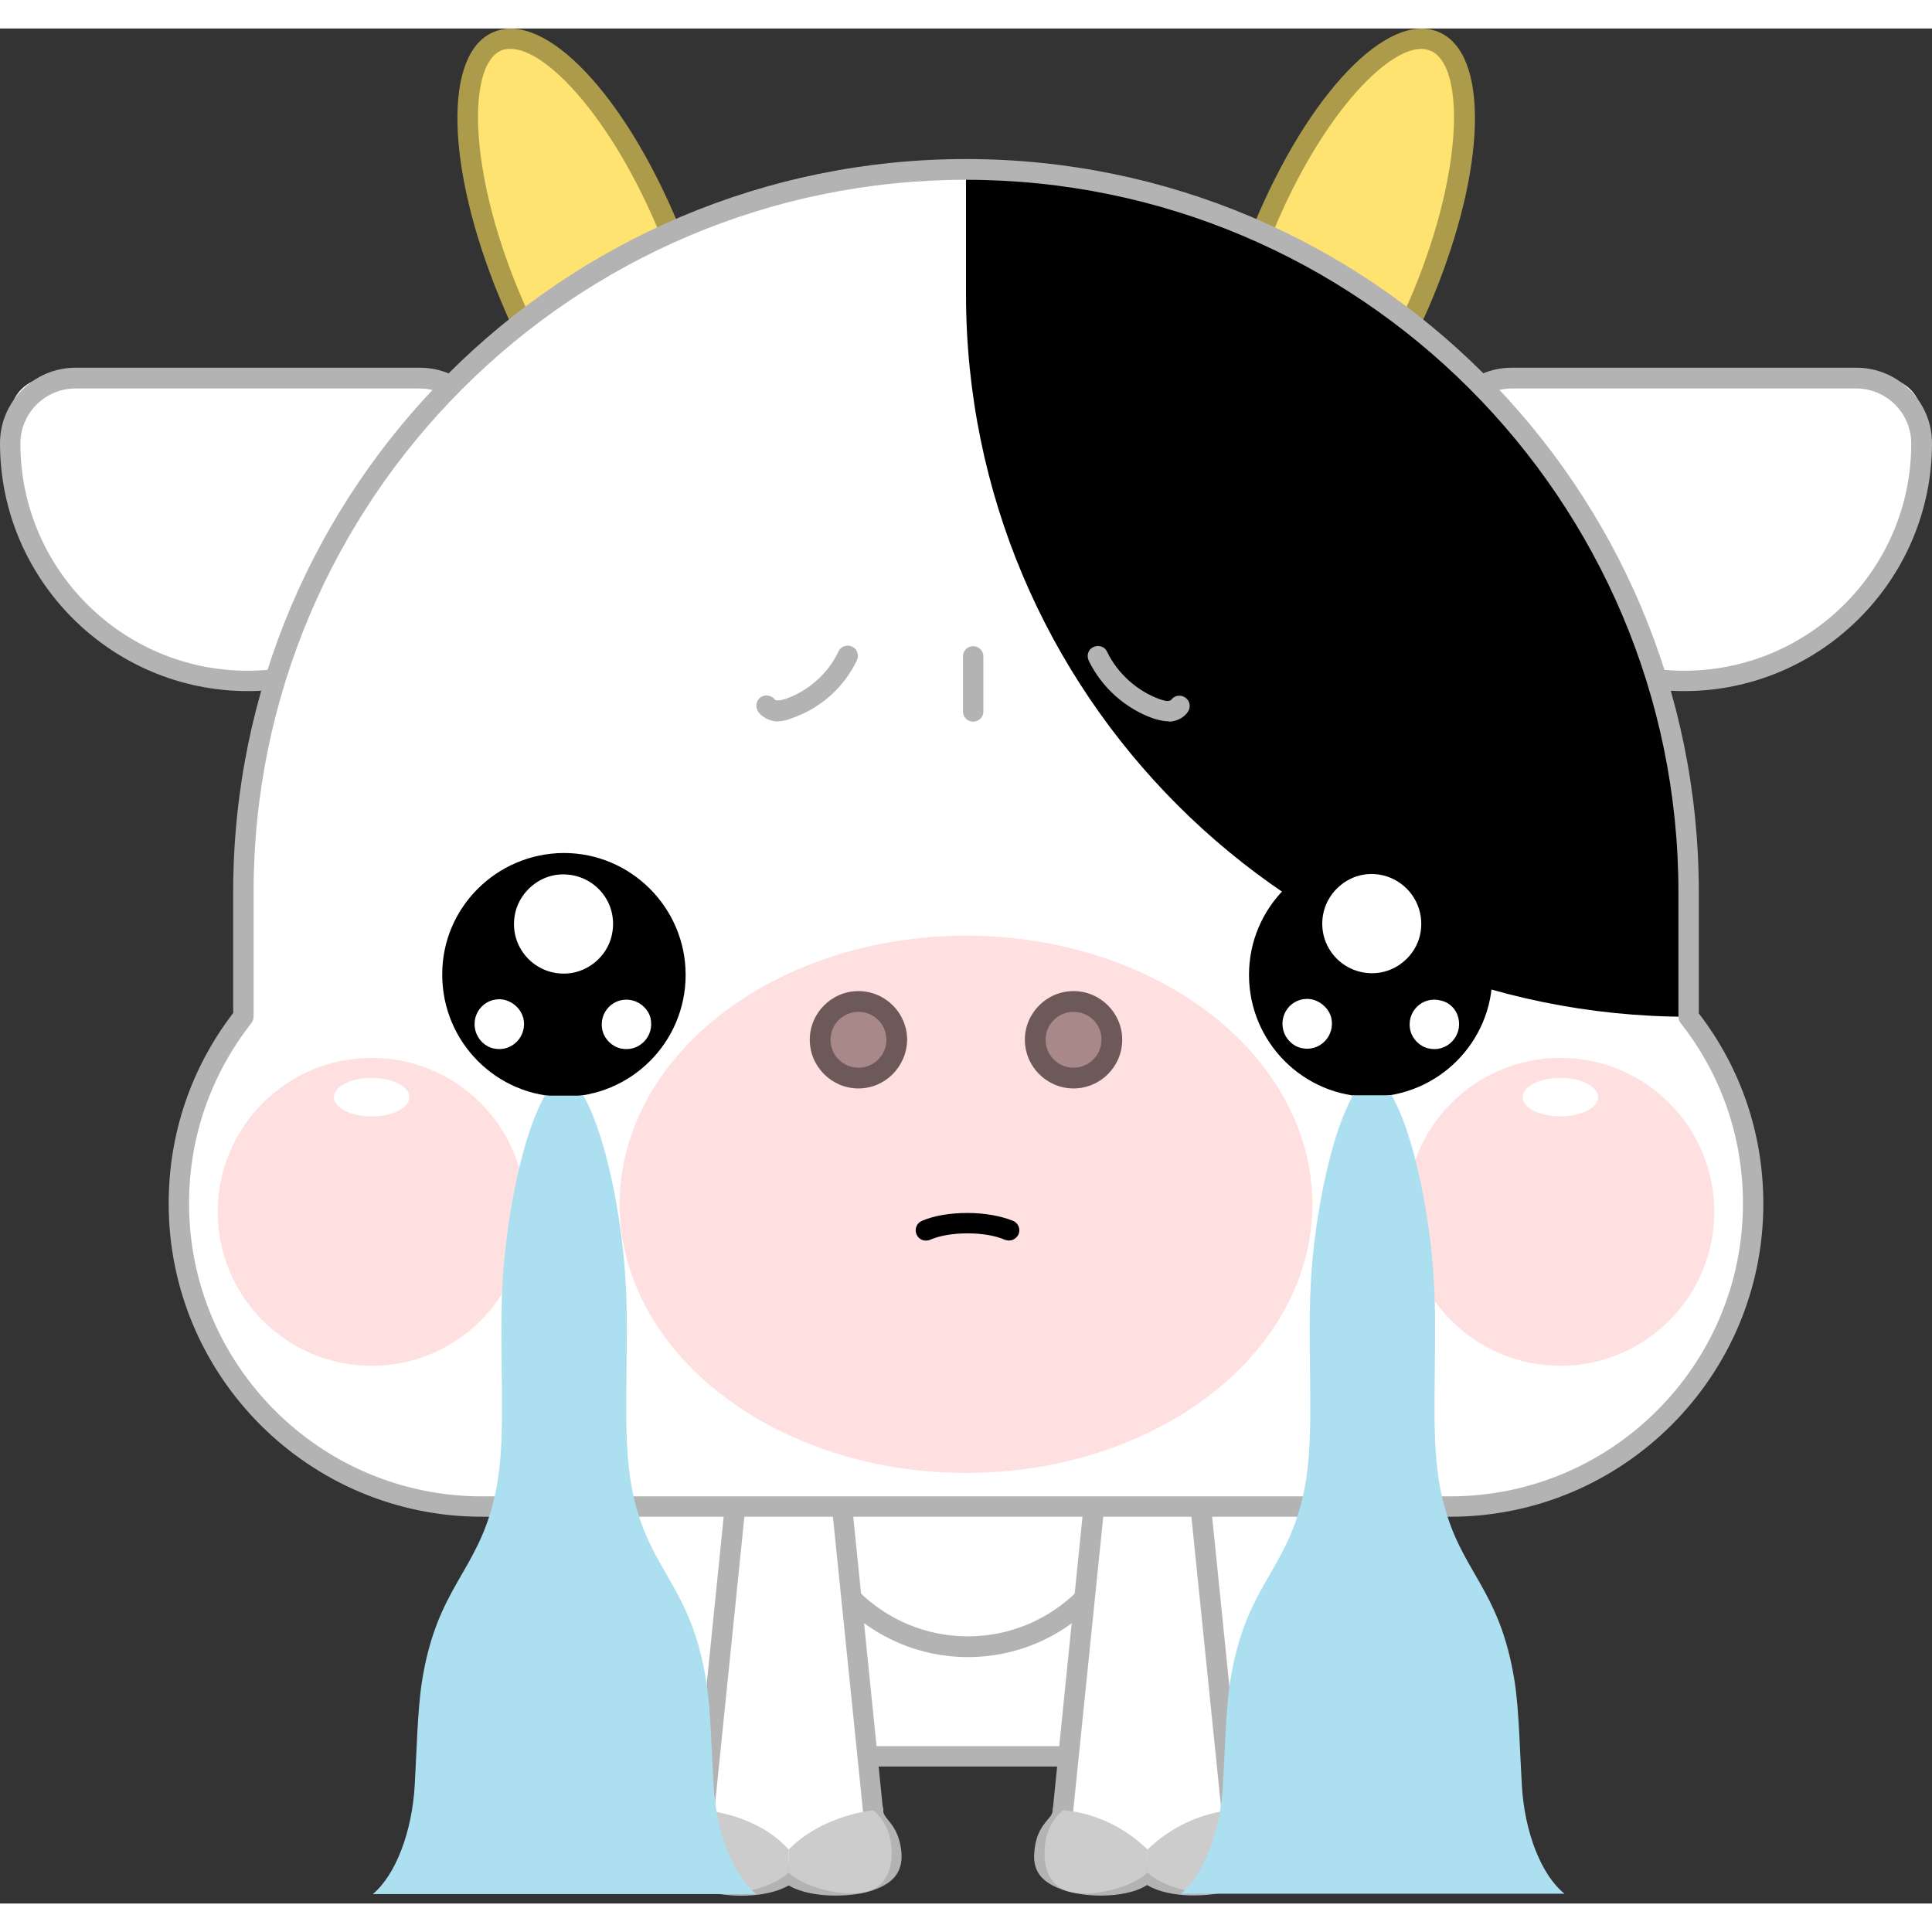<svg xmlns="http://www.w3.org/2000/svg" version="1.1" xmlns:xlink="http://www.w3.org/1999/xlink" width="512" height="512" x="0" y="0" viewBox="0 0 512 496.9" style="enable-background:new 0 0 512 512" xml:space="preserve" class=""><rect x="0" y="0" width="512" height="496.9" fill="#333333" stroke="none"/><g><path fill="#ffffff" d="M204.6 434.9c-8.9 8.4-28.6 28.7-31.8 32-5.5 5.6-13.5 7.2-20.4 4.7-2.6-.9-5-2.4-7-4.4-7.7-7.5-7.8-19.8-.3-27.5 3.2-3.2 22.5-23.2 32.1-32.3" opacity="1" data-original="#ffffff" class=""></path><path fill="#b3b3b3" d="M158.9 475.5c-2.5 0-5-.4-7.4-1.3-3-1.1-5.7-2.8-8-5-4.2-4.1-6.6-9.7-6.6-15.6-.1-5.9 2.2-11.5 6.3-15.7l2.4-2.5c6.5-6.6 21.6-22.2 29.8-29.9 1.1-1 2.8-1 3.8.1s1 2.8-.1 3.8c-8.1 7.7-23.2 23.1-29.6 29.7l-2.4 2.5c-3.1 3.2-4.8 7.4-4.8 11.9s1.8 8.6 5 11.8c1.7 1.7 3.8 3 6.1 3.8 6.1 2.2 13 .6 17.6-4l2.3-2.3c6.6-6.7 21.9-22.5 29.6-29.8 1.1-1 2.8-1 3.8.1s1 2.8-.1 3.8c-7.6 7.2-22.9 22.9-29.4 29.6l-2.3 2.3c-4.4 4.3-10.1 6.7-16 6.7z" opacity="1" data-original="#b3b3b3"></path><path fill="#ffffff" d="M335.9 407.5c9.6 9 28.9 29.1 32.1 32.3 7.5 7.7 7.4 20-.3 27.5-2.1 2-4.5 3.5-7 4.4-6.9 2.5-14.9.9-20.4-4.7-3.2-3.3-22.9-23.6-31.8-32" opacity="1" data-original="#ffffff" class=""></path><path fill="#b3b3b3" d="M354.1 475.5c-5.9 0-11.6-2.3-15.8-6.6l-2.3-2.4c-6.5-6.7-21.8-22.4-29.4-29.6-1.1-1-1.1-2.8-.1-3.8 1-1.1 2.8-1.1 3.8-.1 7.7 7.3 23 23 29.6 29.7l2.3 2.4c4.5 4.6 11.4 6.2 17.6 4 2.3-.8 4.3-2.1 6.1-3.8 6.6-6.4 6.7-17 .2-23.6l-2.4-2.5c-6.4-6.6-21.5-22.1-29.6-29.7-1.1-1-1.1-2.8-.1-3.8 1-1.1 2.8-1.1 3.8-.1 8.2 7.7 23.3 23.3 29.8 29.9l2.4 2.5c8.6 8.7 8.4 22.8-.3 31.3-2.3 2.3-5 4-8 5-2.6.7-5.1 1.2-7.6 1.2z" opacity="1" data-original="#b3b3b3"></path><path fill="#ffffff" d="M189.6 457.9h134.6c9.3-4.4 25.4-18.4 29.3-30 0-16.3 1.4-27.7 0-43.4-2.4-26.5-9-47.5-27.6-69.4-15.3-18-30.2-39.1-34.3-65.3h-70c-4 26.2-19 47.2-34.3 65.3-18.7 21.9-25.3 42.9-27.7 69.4-1.4 15.7 0 26.6 0 43.4 4 11.9 20.4 25.8 30 30z" opacity="1" data-original="#ffffff" class=""></path><path fill="#b3b3b3" d="M324.1 460.6H189.6c-.4 0-.7-.1-1.1-.2-9.9-4.3-27.1-18.8-31.4-31.6-.1-.3-.1-.6-.1-.9 0-5.8-.2-10.9-.3-15.9-.3-9-.6-17.4.3-27.8 2.7-29.9 10.8-50.4 28.2-70.9 14.4-17 29.6-37.8 33.7-63.9.2-1.3 1.3-2.3 2.7-2.3h70c1.3 0 2.5 1 2.7 2.3 4 26.1 19.3 46.9 33.7 63.9 17.4 20.5 25.6 41.1 28.2 70.9.9 10.4.6 19.1.3 28.2-.2 4.9-.3 9.9-.3 15.5 0 .3 0 .6-.1.9-4.2 12.5-20.7 26.8-30.7 31.6-.5.1-.9.2-1.3.2zm-133.9-5.4h133.3c8.7-4.4 23.4-17.2 27.2-27.7 0-5.5.2-10.4.3-15.2.3-9 .6-17.4-.3-27.5-2.5-28.6-10.4-48.3-27-67.9-14.5-17-29.8-38-34.5-64.3h-65.4c-4.7 26.3-20.1 47.2-34.5 64.3-16.6 19.6-24.4 39.3-27 67.9-.9 10.1-.6 18-.3 27.2.2 4.8.3 9.8.3 15.6 4 10.8 19.1 23.5 27.9 27.6z" opacity="1" data-original="#b3b3b3"></path><circle cx="256.5" cy="384.9" r="44" fill="#ffffff" opacity="1" data-original="#ffffff" class=""></circle><path fill="#b3b3b3" d="M256.5 431.6c-25.7 0-46.7-20.9-46.7-46.7s20.9-46.7 46.7-46.7 46.7 20.9 46.7 46.7-20.9 46.7-46.7 46.7zm0-87.9c-22.7 0-41.2 18.5-41.2 41.2s18.5 41.2 41.2 41.2 41.2-18.5 41.2-41.2-18.4-41.2-41.2-41.2z" opacity="1" data-original="#b3b3b3"></path><path fill="#ffffff" d="M236.3 483.5c-.6-7.4-4.6-6.7-4.9-11.4l-8.6-84.7-11.3.2-16.2-.2-8.6 84.7c-.3 4.6-4.3 3.9-4.9 11.4-.3 3.6 1.1 5.5 5.8 7.2 6.1 2.2 17.6 1.8 21.5-2.1v-.1.1c3.8 3.9 15.3 4.3 21.5 2.1 4.6-1.6 6-3.5 5.7-7.2z" opacity="1" data-original="#ffffff" class=""></path><path fill="#b3b3b3" d="M221.4 494.8c-4.5 0-9.2-.8-12.4-2.7-5.9 3.5-16.7 3.3-22.4 1.3-4.1-1.5-8.2-3.8-7.6-10 .4-5 2.3-7.1 3.6-8.7.9-1 1.2-1.5 1.3-2.6l8.6-84.8c.1-1.4 1.4-2.5 2.7-2.4l16.2.2 11.2-.2c1.4 0 2.6 1 2.8 2.4L234 472c.1 1.2.5 1.7 1.3 2.7 1.3 1.6 3.1 3.7 3.6 8.7.5 6.2-3.6 8.6-7.6 10-2.5.9-6.2 1.4-9.9 1.4zm-10.2-7.8c3 2.6 12.7 3.2 18.4 1.2 4.3-1.5 4.2-2.7 4-4.4-.3-3.3-1.2-4.4-2.3-5.6-1.1-1.3-2.4-2.8-2.6-5.8l-8.4-82.2-8.8.2-13.8-.2-8.4 82.3c-.2 2.9-1.5 4.4-2.6 5.7s-2 2.4-2.3 5.6c-.2 1.8-.3 2.9 4 4.4 5.7 2 15.6 1.3 18.5-1.3.5-.6 1.3-1 2.1-1 .9 0 1.7.4 2.2 1.1z" opacity="1" data-original="#b3b3b3"></path><path fill="#b3b3b3" d="M186.6 474.9c-1.5 0-2.7-1.2-2.7-2.7s1.2-2.7 2.7-2.7c1.5 0 2.7 1.2 2.7 2.7s-1.2 2.7-2.7 2.7z" opacity="1" data-original="#b3b3b3"></path><path fill="#cccccc" d="M209 482.6c-8.6-9.6-22.4-10.4-22.4-10.4-3.2 2.6-4.9 6.6-4.9 11.4 0 3.6 1.1 8.2 5.8 9.9 6.2 2.2 17.6-.9 21.5-4.8z" opacity="1" data-original="#cccccc"></path><path fill="#b3b3b3" d="M231.4 474.9c-1.5 0-2.7-1.2-2.7-2.7s1.2-2.7 2.7-2.7c1.5 0 2.7 1.2 2.7 2.7s-1.2 2.7-2.7 2.7z" opacity="1" data-original="#b3b3b3"></path><path fill="#cccccc" d="M209 482.6c9.2-9.3 22.4-10.4 22.4-10.4 3.2 2.6 4.9 6.6 4.9 11.4 0 3.6-1.1 8.2-5.8 9.9-6.2 2.2-17.6-.9-21.5-4.8z" opacity="1" data-original="#cccccc"></path><path fill="#ffffff" d="M331.4 483.5c-.6-7.4-4.6-6.7-4.9-11.4l-8.6-84.7-11.3.2-16.2-.2-8.6 84.7c-.3 4.6-4.3 3.9-4.9 11.4-.3 3.6 1.1 5.5 5.8 7.2 6.1 2.2 17.6 1.8 21.5-2.1v-.1.1c3.8 3.9 15.3 4.3 21.5 2.1 4.6-1.6 6-3.5 5.7-7.2z" opacity="1" data-original="#ffffff" class=""></path><path fill="#b3b3b3" d="M291.7 494.8c-3.8 0-7.4-.6-10-1.5-4.1-1.5-8.2-3.8-7.6-10 .4-5 2.3-7.1 3.6-8.7.9-1 1.2-1.5 1.3-2.6l8.6-84.8c.1-1.4 1.4-2.5 2.7-2.4l16.2.2 11.2-.2c1.4 0 2.6 1 2.8 2.4l8.6 84.7c.1 1.2.5 1.7 1.3 2.7 1.3 1.6 3.1 3.7 3.6 8.7.5 6.2-3.6 8.6-7.6 10-5.7 2-16.5 2.3-22.4-1.3-3.1 2-7.8 2.8-12.3 2.8zm1.1-104.6-8.4 82.3c-.2 2.9-1.5 4.4-2.6 5.7s-2 2.4-2.3 5.6c-.2 1.7-.3 2.9 4 4.4 5.7 2 15.6 1.3 18.5-1.3.5-.6 1.2-1.1 2.1-1 .9 0 1.6.4 2.1 1.1 3 2.6 12.7 3.2 18.4 1.2 4.3-1.5 4.2-2.7 4-4.4-.3-3.3-1.2-4.4-2.3-5.6-1.1-1.3-2.4-2.8-2.6-5.8l-8.4-82.2-8.8.2z" opacity="1" data-original="#b3b3b3"></path><path fill="#b3b3b3" d="M281.7 474.9c-1.5 0-2.7-1.2-2.7-2.7s1.2-2.7 2.7-2.7c1.5 0 2.7 1.2 2.7 2.7s-1.2 2.7-2.7 2.7z" opacity="1" data-original="#b3b3b3"></path><path fill="#cccccc" d="M304.1 482.6c-10.4-10.2-22.4-10.4-22.4-10.4-3.2 2.6-4.9 6.6-4.9 11.4 0 3.6 1.1 8.2 5.8 9.9 6.2 2.2 17.6-.9 21.5-4.8z" opacity="1" data-original="#cccccc"></path><path fill="#b3b3b3" d="M326.5 474.9c-1.5 0-2.7-1.2-2.7-2.7s1.2-2.7 2.7-2.7c1.5 0 2.7 1.2 2.7 2.7s-1.2 2.7-2.7 2.7z" opacity="1" data-original="#b3b3b3"></path><path fill="#cccccc" d="M304.1 482.6c10.6-10.2 22.4-10.4 22.4-10.4 3.2 2.6 4.9 6.6 4.9 11.4 0 3.6-1.1 8.2-5.8 9.9-6.2 2.2-17.6-.9-21.5-4.8z" opacity="1" data-original="#cccccc"></path><ellipse cx="156.1" cy="61.8" fill="#fee370" rx="22.9" ry="63.2" transform="rotate(-22.48 156.04 61.692)" opacity="1" data-original="#fee370"></ellipse><path fill="#ad9b4c" d="M176.9 123.6c-13.3 0-31.6-20.9-44.4-52-14.4-34.7-15.1-65.2-1.6-70.7 13.5-5.6 34.5 16.4 48.9 51.1 14.4 34.7 15.1 65.2 1.6 70.7-1.4.6-2.9.9-4.5.9zM135.3 5.4c-.9 0-1.7.1-2.4.4-8.8 3.6-9.1 30.7 4.5 63.6 13.7 33 33 51.9 41.8 48.2 8.8-3.6 9.1-30.7-4.5-63.6-12.5-30.1-29.8-48.6-39.4-48.6z" opacity="1" data-original="#ad9b4c"></path><ellipse cx="355.9" cy="61.8" fill="#fee370" rx="63.2" ry="22.9" transform="rotate(-67.48 355.916 61.707)" opacity="1" data-original="#fee370"></ellipse><path fill="#ad9b4c" d="M335.1 123.6c-1.6 0-3-.3-4.4-.9-13.5-5.6-12.8-36 1.6-70.7S367.7-4.7 381.2.9s12.8 36-1.6 70.7c-13 31.1-31.2 52-44.5 52zM376.7 5.4c-9.6 0-26.9 18.4-39.4 48.7-13.6 33-13.3 60-4.5 63.6 8.8 3.7 28.1-15.3 41.8-48.2 13.6-33 13.3-60 4.5-63.6-.8-.3-1.6-.5-2.4-.5z" opacity="1" data-original="#ad9b4c"></path><path fill="#ffffff" d="M91.6 172.9H64.2c-33.9 0-61.5-27.5-61.5-61.5v-8.6c0-5.6 4.5-10.2 10.2-10.2h105.6c5.6 0 10.2 4.5 10.2 10.2v33.1c-.1 20.4-16.7 37-37.1 37z" opacity="1" data-original="#ffffff" class=""></path><path fill="#b3b3b3" d="M65.7 175.6C29.5 175.6 0 146.1 0 109.9c0-11 9-20 20-20h91.3c11 0 20 9 20 20 0 36.2-29.4 65.7-65.6 65.7zM20 95.4c-8 0-14.6 6.5-14.6 14.6 0 33.2 27 60.2 60.2 60.2s60.2-27 60.2-60.2c0-8-6.5-14.6-14.6-14.6z" opacity="1" data-original="#b3b3b3"></path><path fill="#ffffff" d="M420.4 172.9h26.5c34.5 0 62.4-27.9 62.4-62.4v-7.6c0-5.6-4.5-10.2-10.2-10.2H393.5c-5.6 0-10.2 4.5-10.2 10.2V136c.1 20.3 16.7 36.9 37.1 36.9z" opacity="1" data-original="#ffffff" class=""></path><path fill="#b3b3b3" d="M446.3 175.6c-36.2 0-65.7-29.5-65.7-65.7 0-11 9-20 20-20H492c11 0 20 9 20 20 0 36.2-29.5 65.7-65.7 65.7zm-45.6-80.2c-8 0-14.6 6.5-14.6 14.6 0 33.2 27 60.2 60.2 60.2s60.2-27 60.2-60.2c0-8-6.5-14.6-14.6-14.6z" opacity="1" data-original="#b3b3b3"></path><path fill="#ffffff" d="M64.5 261.9v-33c0-105.8 85.7-191.5 191.5-191.5s191.5 85.7 191.5 191.5v33c10.7 13.6 17.1 30.8 17.1 49.5 0 44.3-35.9 80.3-80.3 80.3H127.7c-44.3 0-80.3-35.9-80.3-80.3 0-18.7 6.4-35.8 17.1-49.5z" opacity="1" data-original="#ffffff" class=""></path><path d="M447.5 261.9v-33c0-105.8-85.7-191.5-191.5-191.5v33c0 105.8 85.7 191.5 191.5 191.5z" fill="#000000" opacity="1" data-original="#000000"></path><path fill="#b3b3b3" d="M384.3 394.4H127.7c-45.8 0-83-37.2-83-83 0-18.4 5.9-35.9 17.1-50.5v-32.1c0-107.1 87.1-194.2 194.2-194.2s194.2 87.1 194.2 194.2V261c11.2 14.6 17.1 32 17.1 50.5 0 45.7-37.2 82.9-83 82.9zM256 40.1c-104.1 0-188.8 84.7-188.8 188.8v33c0 .6-.2 1.2-.6 1.7-10.8 13.8-16.5 30.3-16.5 47.8 0 42.8 34.8 77.6 77.6 77.6h256.6c42.8 0 77.6-34.8 77.6-77.6 0-17.5-5.7-34.1-16.5-47.8-.4-.5-.6-1.1-.6-1.7v-33c0-104.1-84.7-188.8-188.8-188.8z" opacity="1" data-original="#b3b3b3"></path><circle cx="98.5" cy="313.6" r="40.8" fill="#ffe0e0" opacity="1" data-original="#ffe0e0" class=""></circle><ellipse cx="98.5" cy="283.2" fill="#ffffff" rx="10" ry="5.1" opacity="1" data-original="#ffffff" class=""></ellipse><circle cx="413.5" cy="313.6" r="40.8" fill="#ffe0e0" opacity="1" data-original="#ffe0e0" class=""></circle><ellipse cx="413.5" cy="283.2" fill="#ffffff" rx="10" ry="5.1" opacity="1" data-original="#ffffff" class=""></ellipse><ellipse cx="256" cy="311.6" fill="#ffe0e0" rx="91.8" ry="71.2" opacity="1" data-original="#ffe0e0" class=""></ellipse><circle cx="227.5" cy="268" r="10.2" fill="#a88888" opacity="1" data-original="#a88888"></circle><path fill="#6e5959" d="M227.5 280.9c-7.1 0-12.9-5.8-12.9-12.9s5.8-12.9 12.9-12.9 12.9 5.8 12.9 12.9c-.1 7.1-5.8 12.9-12.9 12.9zm0-20.3c-4.1 0-7.4 3.3-7.4 7.4s3.3 7.4 7.4 7.4 7.4-3.3 7.4-7.4-3.3-7.4-7.4-7.4z" opacity="1" data-original="#6e5959"></path><circle cx="284.5" cy="268" r="10.2" fill="#a88888" opacity="1" data-original="#a88888"></circle><path fill="#6e5959" d="M284.5 280.9c-7.1 0-12.9-5.8-12.9-12.9s5.8-12.9 12.9-12.9 12.9 5.8 12.9 12.9-5.8 12.9-12.9 12.9zm0-20.3c-4.1 0-7.4 3.3-7.4 7.4s3.3 7.4 7.4 7.4 7.4-3.3 7.4-7.4c.1-4.1-3.3-7.4-7.4-7.4z" opacity="1" data-original="#6e5959"></path><path d="M267.4 321.2c-.4 0-.7-.1-1.1-.2-2.5-1.1-6.1-1.7-9.9-1.7s-7.4.6-9.9 1.7c-1.4.6-3 0-3.6-1.4s0-3 1.4-3.6c3.2-1.4 7.5-2.1 12.1-2.1s8.9.8 12.1 2.1c1.4.6 2 2.2 1.4 3.6-.5 1-1.5 1.6-2.5 1.6zM117.2 250.8c0 17.8 14.4 32.3 32.2 32.3s32.3-14.4 32.3-32.3c0-17.8-14.5-32.3-32.3-32.3-17.8.1-32.3 14.5-32.2 32.3z" fill="#000000" opacity="1" data-original="#000000"></path><circle cx="149.4" cy="250.8" r="23.9" fill="#000000" opacity="1" data-original="#000000"></circle><circle cx="149.4" cy="232.6" r="3.6" fill="#ffffff" opacity="1" data-original="#ffffff" class=""></circle><path d="M331 250.8c0 17.8 14.4 32.3 32.2 32.3s32.3-14.4 32.3-32.3c0-17.8-14.5-32.3-32.3-32.3-17.8.1-32.2 14.5-32.2 32.3z" fill="#000000" opacity="1" data-original="#000000"></path><circle cx="363.3" cy="250.8" r="23.9" fill="#000000" opacity="1" data-original="#000000"></circle><g fill="#fff"><path d="M162.3 239.4c-.8 5.5-5.3 10-10.8 10.9-8.9 1.4-16.6-6.2-15.1-15.2.9-5.5 5.5-10 11-10.8 8.9-1.2 16.3 6.3 14.9 15.1zM138.7 262.3c1.1 4.8-3.1 9.1-7.9 8-2.3-.5-4.2-2.4-4.8-4.7-1.3-5 3.1-9.4 8-8.1 2.3.7 4.1 2.5 4.7 4.8zM172.4 262.3c1.1 4.8-3.1 9.1-7.9 8-2.3-.5-4.2-2.4-4.8-4.6-1.3-5 3.1-9.4 8-8.1 2.3.6 4.2 2.5 4.7 4.7z" fill="#ffffff" opacity="1" data-original="#ffffff" class=""></path></g><path fill="#ffffff" d="M205.9 180.8c1.1.1 2.1-.2 3.2-.6 6.8-2.3 12.6-7.5 15.7-14" opacity="1" data-original="#ffffff" class=""></path><path fill="#b3b3b3" d="M206.1 183.6h-.4c-1.5-.1-2.6-1.4-2.6-2.9.1-1.5 1.4-2.6 2.9-2.6.6 0 1.4-.2 2.1-.4 6.1-2.1 11.4-6.8 14.1-12.6.6-1.4 2.3-1.9 3.6-1.3 1.4.6 1.9 2.3 1.3 3.6-3.4 7.2-9.7 12.8-17.3 15.4-1 .4-2.2.8-3.7.8z" opacity="1" data-original="#b3b3b3"></path><path fill="#ffffff" d="M203.1 179.4c.6.9 1.7 1.4 2.8 1.4" opacity="1" data-original="#ffffff" class=""></path><path fill="#b3b3b3" d="M205.9 183.6h-.1c-2-.1-3.9-1.1-4.9-2.6-.8-1.2-.5-2.9.7-3.8 1.2-.8 2.9-.5 3.8.7 0 .1.3.2.7.2 1.5.1 2.6 1.4 2.6 2.9-.2 1.4-1.4 2.6-2.8 2.6zM309.6 183.6c-1.4 0-2.7-.4-3.8-.7-7.5-2.6-13.8-8.2-17.3-15.4-.6-1.4-.1-3 1.3-3.6s3-.1 3.6 1.3c2.8 5.8 8.1 10.5 14.1 12.6.7.2 1.5.5 2.1.4.4 0 .6-.2.7-.2.8-1.2 2.5-1.6 3.8-.7 1.2.8 1.6 2.5.7 3.8-1 1.5-2.9 2.5-4.9 2.6 0-.1-.2-.1-.3-.1zM257.9 183.7c-1.5 0-2.7-1.2-2.7-2.7v-14.6c0-1.5 1.2-2.7 2.7-2.7s2.7 1.2 2.7 2.7V181c0 1.5-1.2 2.7-2.7 2.7z" opacity="1" data-original="#b3b3b3"></path><g fill="#fff"><path d="M376.5 239.3c-.8 5.5-5.3 10-10.8 10.9-8.9 1.4-16.6-6.2-15.1-15.2.9-5.5 5.5-10 11-10.8 8.8-1.2 16.2 6.3 14.9 15.1zM352.8 262.2c1.1 4.8-3.1 9.1-7.9 8-2.3-.5-4.2-2.4-4.8-4.7-1.3-5 3.1-9.4 8-8.1 2.3.7 4.2 2.6 4.7 4.8zM386.5 262.3c1.1 4.8-3.1 9.1-7.9 8-2.3-.5-4.2-2.4-4.8-4.6-1.3-5 3.1-9.4 8-8.1 2.4.5 4.2 2.4 4.7 4.7z" fill="#ffffff" opacity="1" data-original="#ffffff" class=""></path></g><path fill="#ace0f150" d="M403.3 465.5c-.5-8.2-.7-19.5-1.9-27.4-4-25.4-14.7-28.9-19.3-49.2-2.1-9.3-2-19.7-1.9-29.8.1-13.7.5-23-1-36.4s-5.1-30.8-10.4-40h-10.2c-5.3 9.2-8.9 26.7-10.4 40-1.5 13.4-1.1 22.7-1 36.4.1 10.1.2 20.6-1.9 29.8-4.6 20.3-15.3 23.8-19.3 49.2-1.2 7.9-1.4 19.2-1.9 27.4-.7 12.4-5.1 23.8-11.1 28.8h101.6c-6.2-5-10.6-16.4-11.3-28.8zM189.1 465.6c-.5-8.2-.7-19.5-1.9-27.4-4-25.4-14.7-28.9-19.3-49.2-2.1-9.3-2-19.7-1.9-29.8.1-13.7.5-23-1-36.4s-5.1-30.8-10.4-40h-10.2c-5.3 9.2-8.9 26.7-10.4 40-1.5 13.4-1.1 22.7-1 36.4.1 10.1.2 20.6-1.9 29.8-4.6 20.3-15.3 23.8-19.3 49.2-1.2 7.9-1.4 19.2-1.9 27.4-.7 12.4-5.1 23.8-11.1 28.8h101.6c-6.1-5-10.6-16.4-11.3-28.8z" opacity="1" data-original="#ace0f150" class=""></path></g></svg>